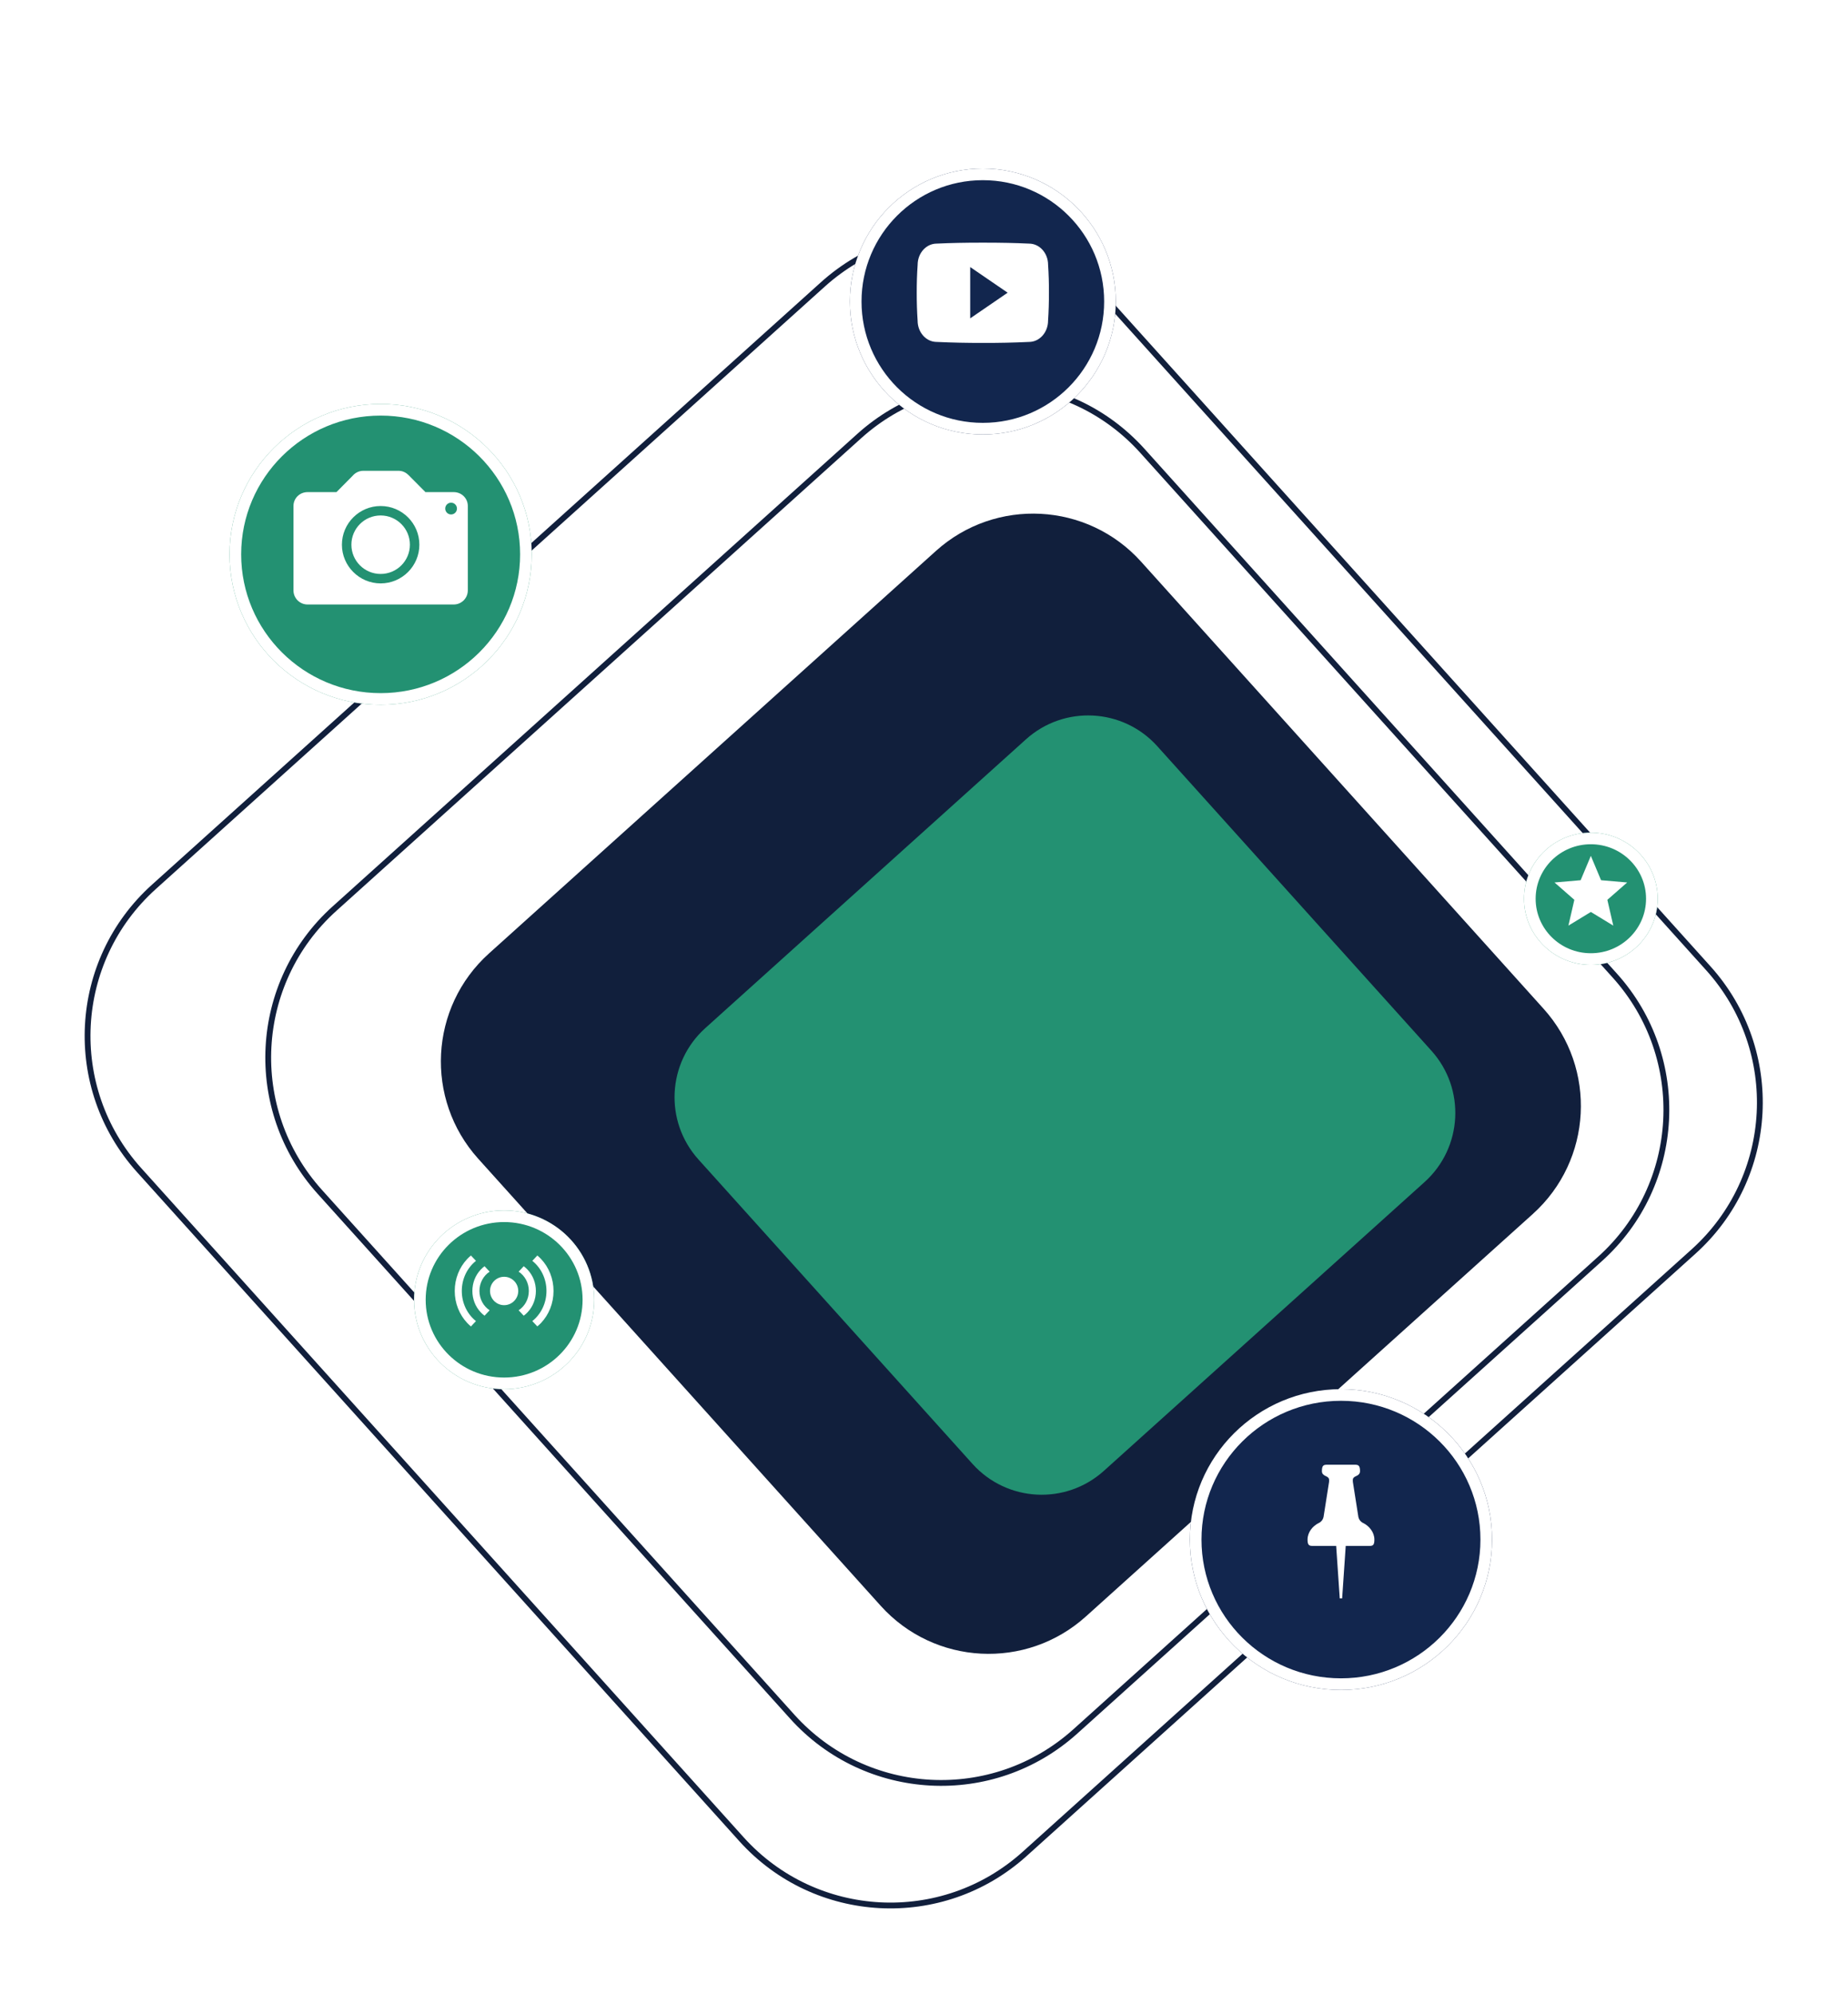<svg width="636" height="686" viewBox="0 0 636 686" fill="none" xmlns="http://www.w3.org/2000/svg">
<path d="M352.607 637.943C324.287 663.442 280.659 661.155 255.16 632.836L47.861 402.607C22.362 374.287 24.648 330.659 52.968 305.16L283.197 97.861C311.516 72.362 355.145 74.648 380.644 102.968L587.943 333.197C613.442 361.516 611.155 405.145 582.836 430.644L352.607 637.943Z" stroke="#111F3C" stroke-width="2"/>
<path d="M370.079 595.77C341.76 621.269 298.131 618.983 272.632 590.663L110.033 410.079C84.534 381.76 86.821 338.131 115.14 312.632L295.724 150.033C324.044 124.534 367.672 126.821 393.171 155.14L555.77 335.725C581.269 364.044 578.983 407.673 550.663 433.172L370.079 595.77Z" stroke="#111F3C" stroke-width="2"/>
<path fill-rule="evenodd" clip-rule="evenodd" d="M373.698 556.229C353.176 574.707 321.562 573.05 303.084 552.529L164.574 398.698C146.096 378.176 147.753 346.562 168.275 328.084L322.106 189.574C342.627 171.096 374.242 172.753 392.719 193.275L531.229 347.106C549.707 367.627 548.05 399.242 527.529 417.719L373.698 556.229Z" fill="#111F3C"/>
<path fill-rule="evenodd" clip-rule="evenodd" d="M379.908 506.105C366.774 517.931 346.54 516.871 334.715 503.737L240.367 398.953C228.542 385.82 229.602 365.586 242.736 353.761L353.093 254.395C366.226 242.569 386.46 243.629 398.286 256.763L492.633 361.547C504.459 374.68 503.398 394.914 490.265 406.739L379.908 506.105Z" fill="#239172"/>
<g filter="url(#filter0_d_0_187)">
<ellipse cx="173.5" cy="444.25" rx="31" ry="30.75" fill="#239172"/>
<path d="M202.5 444.25C202.5 460.113 189.532 473 173.5 473C157.468 473 144.5 460.113 144.5 444.25C144.5 428.387 157.468 415.5 173.5 415.5C189.532 415.5 202.5 428.387 202.5 444.25Z" stroke="white" stroke-width="4"/>
</g>
<ellipse cx="173.5" cy="444.212" rx="4.857" ry="4.885" fill="white"/>
<path fill-rule="evenodd" clip-rule="evenodd" d="M165 444.212C165 441.395 166.408 438.93 168.515 437.569L166.759 435.698C166.284 436.05 165.834 436.449 165.417 436.894C163.582 438.848 162.572 441.447 162.572 444.212C162.572 446.976 163.582 449.575 165.417 451.53C165.834 451.975 166.284 452.374 166.759 452.725L168.515 450.855C166.408 449.494 165 447.028 165 444.212Z" fill="white"/>
<path fill-rule="evenodd" clip-rule="evenodd" d="M182 444.212C182 447.028 180.592 449.494 178.485 450.855L180.241 452.725C180.717 452.374 181.166 451.975 181.584 451.53C183.418 449.575 184.429 446.976 184.429 444.212C184.429 441.447 183.418 438.848 181.583 436.894C181.166 436.449 180.716 436.05 180.241 435.698L178.485 437.569C180.592 438.93 182 441.395 182 444.212Z" fill="white"/>
<path fill-rule="evenodd" clip-rule="evenodd" d="M158.929 444.212C158.929 439.97 160.845 436.205 163.806 433.846L162.073 432C161.618 432.382 161.182 432.793 160.768 433.235C159.431 434.66 158.38 436.32 157.646 438.168C156.886 440.084 156.5 442.117 156.5 444.212C156.5 446.306 156.886 448.34 157.646 450.255C158.38 452.104 159.431 453.764 160.768 455.189C161.182 455.63 161.618 456.042 162.073 456.424L163.806 454.578C160.845 452.219 158.929 448.454 158.929 444.212Z" fill="white"/>
<path fill-rule="evenodd" clip-rule="evenodd" d="M188.071 444.212C188.071 448.454 186.155 452.219 183.194 454.578L184.927 456.398C185.382 456.016 185.818 455.63 186.232 455.189C187.569 453.764 188.62 452.104 189.354 450.255C190.114 448.34 190.5 446.306 190.5 444.212C190.5 442.117 190.114 440.084 189.354 438.168C188.62 436.319 187.569 434.66 186.232 433.235C185.818 432.793 185.382 432.382 184.927 432L183.194 433.846C186.155 436.205 188.071 439.97 188.071 444.212Z" fill="white"/>
<g filter="url(#filter1_d_0_187)">
<ellipse cx="547.5" cy="306.25" rx="23" ry="22.75" fill="#239172"/>
<path d="M568.5 306.25C568.5 317.689 559.119 327 547.5 327C535.881 327 526.5 317.689 526.5 306.25C526.5 294.811 535.881 285.5 547.5 285.5C559.119 285.5 568.5 294.811 568.5 306.25Z" stroke="white" stroke-width="4"/>
</g>
<path fill-rule="evenodd" clip-rule="evenodd" d="M547.5 313.793L539.775 318.5L541.819 309.621L535 303.651L543.989 302.871L547.5 294.5L551.011 302.871L560 303.651L553.181 309.621L555.225 318.5L547.5 313.793Z" fill="white"/>
<g filter="url(#filter2_d_0_187)">
<ellipse cx="461.5" cy="526.75" rx="52" ry="51.75" fill="#12264E"/>
<path d="M511.5 526.75C511.5 554.217 489.123 576.5 461.5 576.5C433.877 576.5 411.5 554.217 411.5 526.75C411.5 499.283 433.877 477 461.5 477C489.123 477 511.5 499.283 511.5 526.75Z" stroke="white" stroke-width="4"/>
</g>
<path fill-rule="evenodd" clip-rule="evenodd" d="M469.281 524.125C469.158 524.074 469.035 524.022 468.922 523.95C468.203 523.54 467.669 522.831 467.494 521.979L465.594 509.894L465.573 509.298C465.573 508.569 465.994 508.251 466.6 507.963C466.672 507.933 466.744 507.902 466.816 507.871C467.556 507.522 468.059 507.07 468.059 506.197C468.059 504.133 467.391 504 466.189 504H456.811C455.609 504 454.941 504.123 454.941 506.197C454.941 507.07 455.444 507.522 456.184 507.871C456.256 507.902 456.328 507.922 456.4 507.963C457.006 508.261 457.427 508.579 457.427 509.298L457.406 509.894L455.506 521.979C455.331 522.831 454.797 523.54 454.078 523.95C453.965 524.022 453.842 524.074 453.719 524.125C451.695 525.172 450 527.288 450 529.742C450 531.374 450.36 531.929 451.561 531.929H459.851L461.084 550H461.906L463.138 531.929H471.439C472.64 531.929 473 531.446 473 529.742C473 527.288 471.305 525.172 469.281 524.125Z" fill="white"/>
<g filter="url(#filter3_d_0_187)">
<circle cx="338.25" cy="100.75" r="45.75" fill="#12264E"/>
<circle cx="338.25" cy="100.75" r="43.75" stroke="white" stroke-width="4"/>
</g>
<path fill-rule="evenodd" clip-rule="evenodd" d="M360.705 91.118C360.705 87.076 357.763 83.823 354.128 83.823C349.204 83.59 344.182 83.5 339.054 83.5C338.787 83.5 338.52 83.5 338.254 83.5C337.987 83.5 337.72 83.5 337.454 83.5C332.334 83.5 327.304 83.59 322.38 83.823C318.754 83.823 315.812 87.094 315.812 91.136C315.589 94.335 315.492 97.533 315.501 100.731C315.492 103.929 315.589 107.128 315.803 110.335C315.803 114.378 318.745 117.657 322.371 117.657C327.544 117.899 332.85 118.007 338.245 117.998C343.649 118.016 348.937 117.908 354.119 117.657C357.754 117.657 360.696 114.378 360.696 110.335C360.909 107.128 361.007 103.929 360.998 100.722C361.016 97.524 360.918 94.326 360.705 91.118ZM333.899 109.544V91.891L346.786 100.713L333.899 109.544Z" fill="white"/>
<g filter="url(#filter4_d_0_187)">
<ellipse cx="131" cy="187.75" rx="52" ry="51.75" fill="#239172"/>
<path d="M181 187.75C181 215.217 158.623 237.5 131 237.5C103.377 237.5 81 215.217 81 187.75C81 160.283 103.377 138 131 138C158.623 138 181 160.283 181 187.75Z" stroke="white" stroke-width="4"/>
</g>
<path fill-rule="evenodd" clip-rule="evenodd" d="M156.154 169.331H146.418L140.591 163.466C140.591 163.466 140.562 163.438 140.548 163.438L140.519 163.409C139.654 162.546 138.486 162 137.159 162H125.043C123.63 162 122.375 162.604 121.495 163.567V163.581L115.798 169.331H105.846C103.163 169.331 101 171.43 101 174.104V203.156C101 205.829 103.163 208 105.846 208H156.154C158.822 208 161 205.829 161 203.156V174.104C161 171.43 158.822 169.331 156.154 169.331ZM131 200.741C123.659 200.741 117.673 194.761 117.673 187.429C117.673 180.084 123.659 174.118 131 174.118C138.356 174.118 144.327 180.084 144.327 187.429C144.327 194.761 138.356 200.741 131 200.741ZM155.245 177.022C154.135 177.022 153.226 176.116 153.226 174.995C153.226 173.874 154.135 172.968 155.245 172.968C156.356 172.968 157.264 173.874 157.264 174.995C157.264 176.116 156.356 177.022 155.245 177.022Z" fill="white"/>
<path fill-rule="evenodd" clip-rule="evenodd" d="M131 177.367C125.433 177.367 120.933 181.866 120.933 187.429C120.933 192.978 125.433 197.492 131 197.492C136.553 197.492 141.067 192.993 141.067 187.429C141.067 181.866 136.553 177.367 131 177.367Z" fill="white"/>
<defs>
<filter id="filter0_d_0_187" x="84.5" y="358.5" width="178" height="177.5" filterUnits="userSpaceOnUse" color-interpolation-filters="sRGB">
<feFlood flood-opacity="0" result="BackgroundImageFix"/>
<feColorMatrix in="SourceAlpha" type="matrix" values="0 0 0 0 0 0 0 0 0 0 0 0 0 0 0 0 0 0 127 0" result="hardAlpha"/>
<feMorphology radius="9" operator="dilate" in="SourceAlpha" result="effect1_dropShadow_0_187"/>
<feOffset dy="3"/>
<feGaussianBlur stdDeviation="24.5"/>
<feColorMatrix type="matrix" values="0 0 0 0 0 0 0 0 0 0 0 0 0 0 0 0 0 0 0.06 0"/>
<feBlend mode="normal" in2="BackgroundImageFix" result="effect1_dropShadow_0_187"/>
<feBlend mode="normal" in="SourceGraphic" in2="effect1_dropShadow_0_187" result="shape"/>
</filter>
<filter id="filter1_d_0_187" x="466.5" y="228.5" width="162" height="161.5" filterUnits="userSpaceOnUse" color-interpolation-filters="sRGB">
<feFlood flood-opacity="0" result="BackgroundImageFix"/>
<feColorMatrix in="SourceAlpha" type="matrix" values="0 0 0 0 0 0 0 0 0 0 0 0 0 0 0 0 0 0 127 0" result="hardAlpha"/>
<feMorphology radius="9" operator="dilate" in="SourceAlpha" result="effect1_dropShadow_0_187"/>
<feOffset dy="3"/>
<feGaussianBlur stdDeviation="24.5"/>
<feColorMatrix type="matrix" values="0 0 0 0 0 0 0 0 0 0 0 0 0 0 0 0 0 0 0.06 0"/>
<feBlend mode="normal" in2="BackgroundImageFix" result="effect1_dropShadow_0_187"/>
<feBlend mode="normal" in="SourceGraphic" in2="effect1_dropShadow_0_187" result="shape"/>
</filter>
<filter id="filter2_d_0_187" x="351.5" y="420" width="220" height="219.5" filterUnits="userSpaceOnUse" color-interpolation-filters="sRGB">
<feFlood flood-opacity="0" result="BackgroundImageFix"/>
<feColorMatrix in="SourceAlpha" type="matrix" values="0 0 0 0 0 0 0 0 0 0 0 0 0 0 0 0 0 0 127 0" result="hardAlpha"/>
<feMorphology radius="9" operator="dilate" in="SourceAlpha" result="effect1_dropShadow_0_187"/>
<feOffset dy="3"/>
<feGaussianBlur stdDeviation="24.5"/>
<feColorMatrix type="matrix" values="0 0 0 0 0 0 0 0 0 0 0 0 0 0 0 0 0 0 0.06 0"/>
<feBlend mode="normal" in2="BackgroundImageFix" result="effect1_dropShadow_0_187"/>
<feBlend mode="normal" in="SourceGraphic" in2="effect1_dropShadow_0_187" result="shape"/>
</filter>
<filter id="filter3_d_0_187" x="234.5" y="0" width="207.5" height="207.5" filterUnits="userSpaceOnUse" color-interpolation-filters="sRGB">
<feFlood flood-opacity="0" result="BackgroundImageFix"/>
<feColorMatrix in="SourceAlpha" type="matrix" values="0 0 0 0 0 0 0 0 0 0 0 0 0 0 0 0 0 0 127 0" result="hardAlpha"/>
<feMorphology radius="9" operator="dilate" in="SourceAlpha" result="effect1_dropShadow_0_187"/>
<feOffset dy="3"/>
<feGaussianBlur stdDeviation="24.5"/>
<feColorMatrix type="matrix" values="0 0 0 0 0 0 0 0 0 0 0 0 0 0 0 0 0 0 0.06 0"/>
<feBlend mode="normal" in2="BackgroundImageFix" result="effect1_dropShadow_0_187"/>
<feBlend mode="normal" in="SourceGraphic" in2="effect1_dropShadow_0_187" result="shape"/>
</filter>
<filter id="filter4_d_0_187" x="21" y="81" width="220" height="219.5" filterUnits="userSpaceOnUse" color-interpolation-filters="sRGB">
<feFlood flood-opacity="0" result="BackgroundImageFix"/>
<feColorMatrix in="SourceAlpha" type="matrix" values="0 0 0 0 0 0 0 0 0 0 0 0 0 0 0 0 0 0 127 0" result="hardAlpha"/>
<feMorphology radius="9" operator="dilate" in="SourceAlpha" result="effect1_dropShadow_0_187"/>
<feOffset dy="3"/>
<feGaussianBlur stdDeviation="24.5"/>
<feColorMatrix type="matrix" values="0 0 0 0 0 0 0 0 0 0 0 0 0 0 0 0 0 0 0.06 0"/>
<feBlend mode="normal" in2="BackgroundImageFix" result="effect1_dropShadow_0_187"/>
<feBlend mode="normal" in="SourceGraphic" in2="effect1_dropShadow_0_187" result="shape"/>
</filter>
</defs>
</svg>
